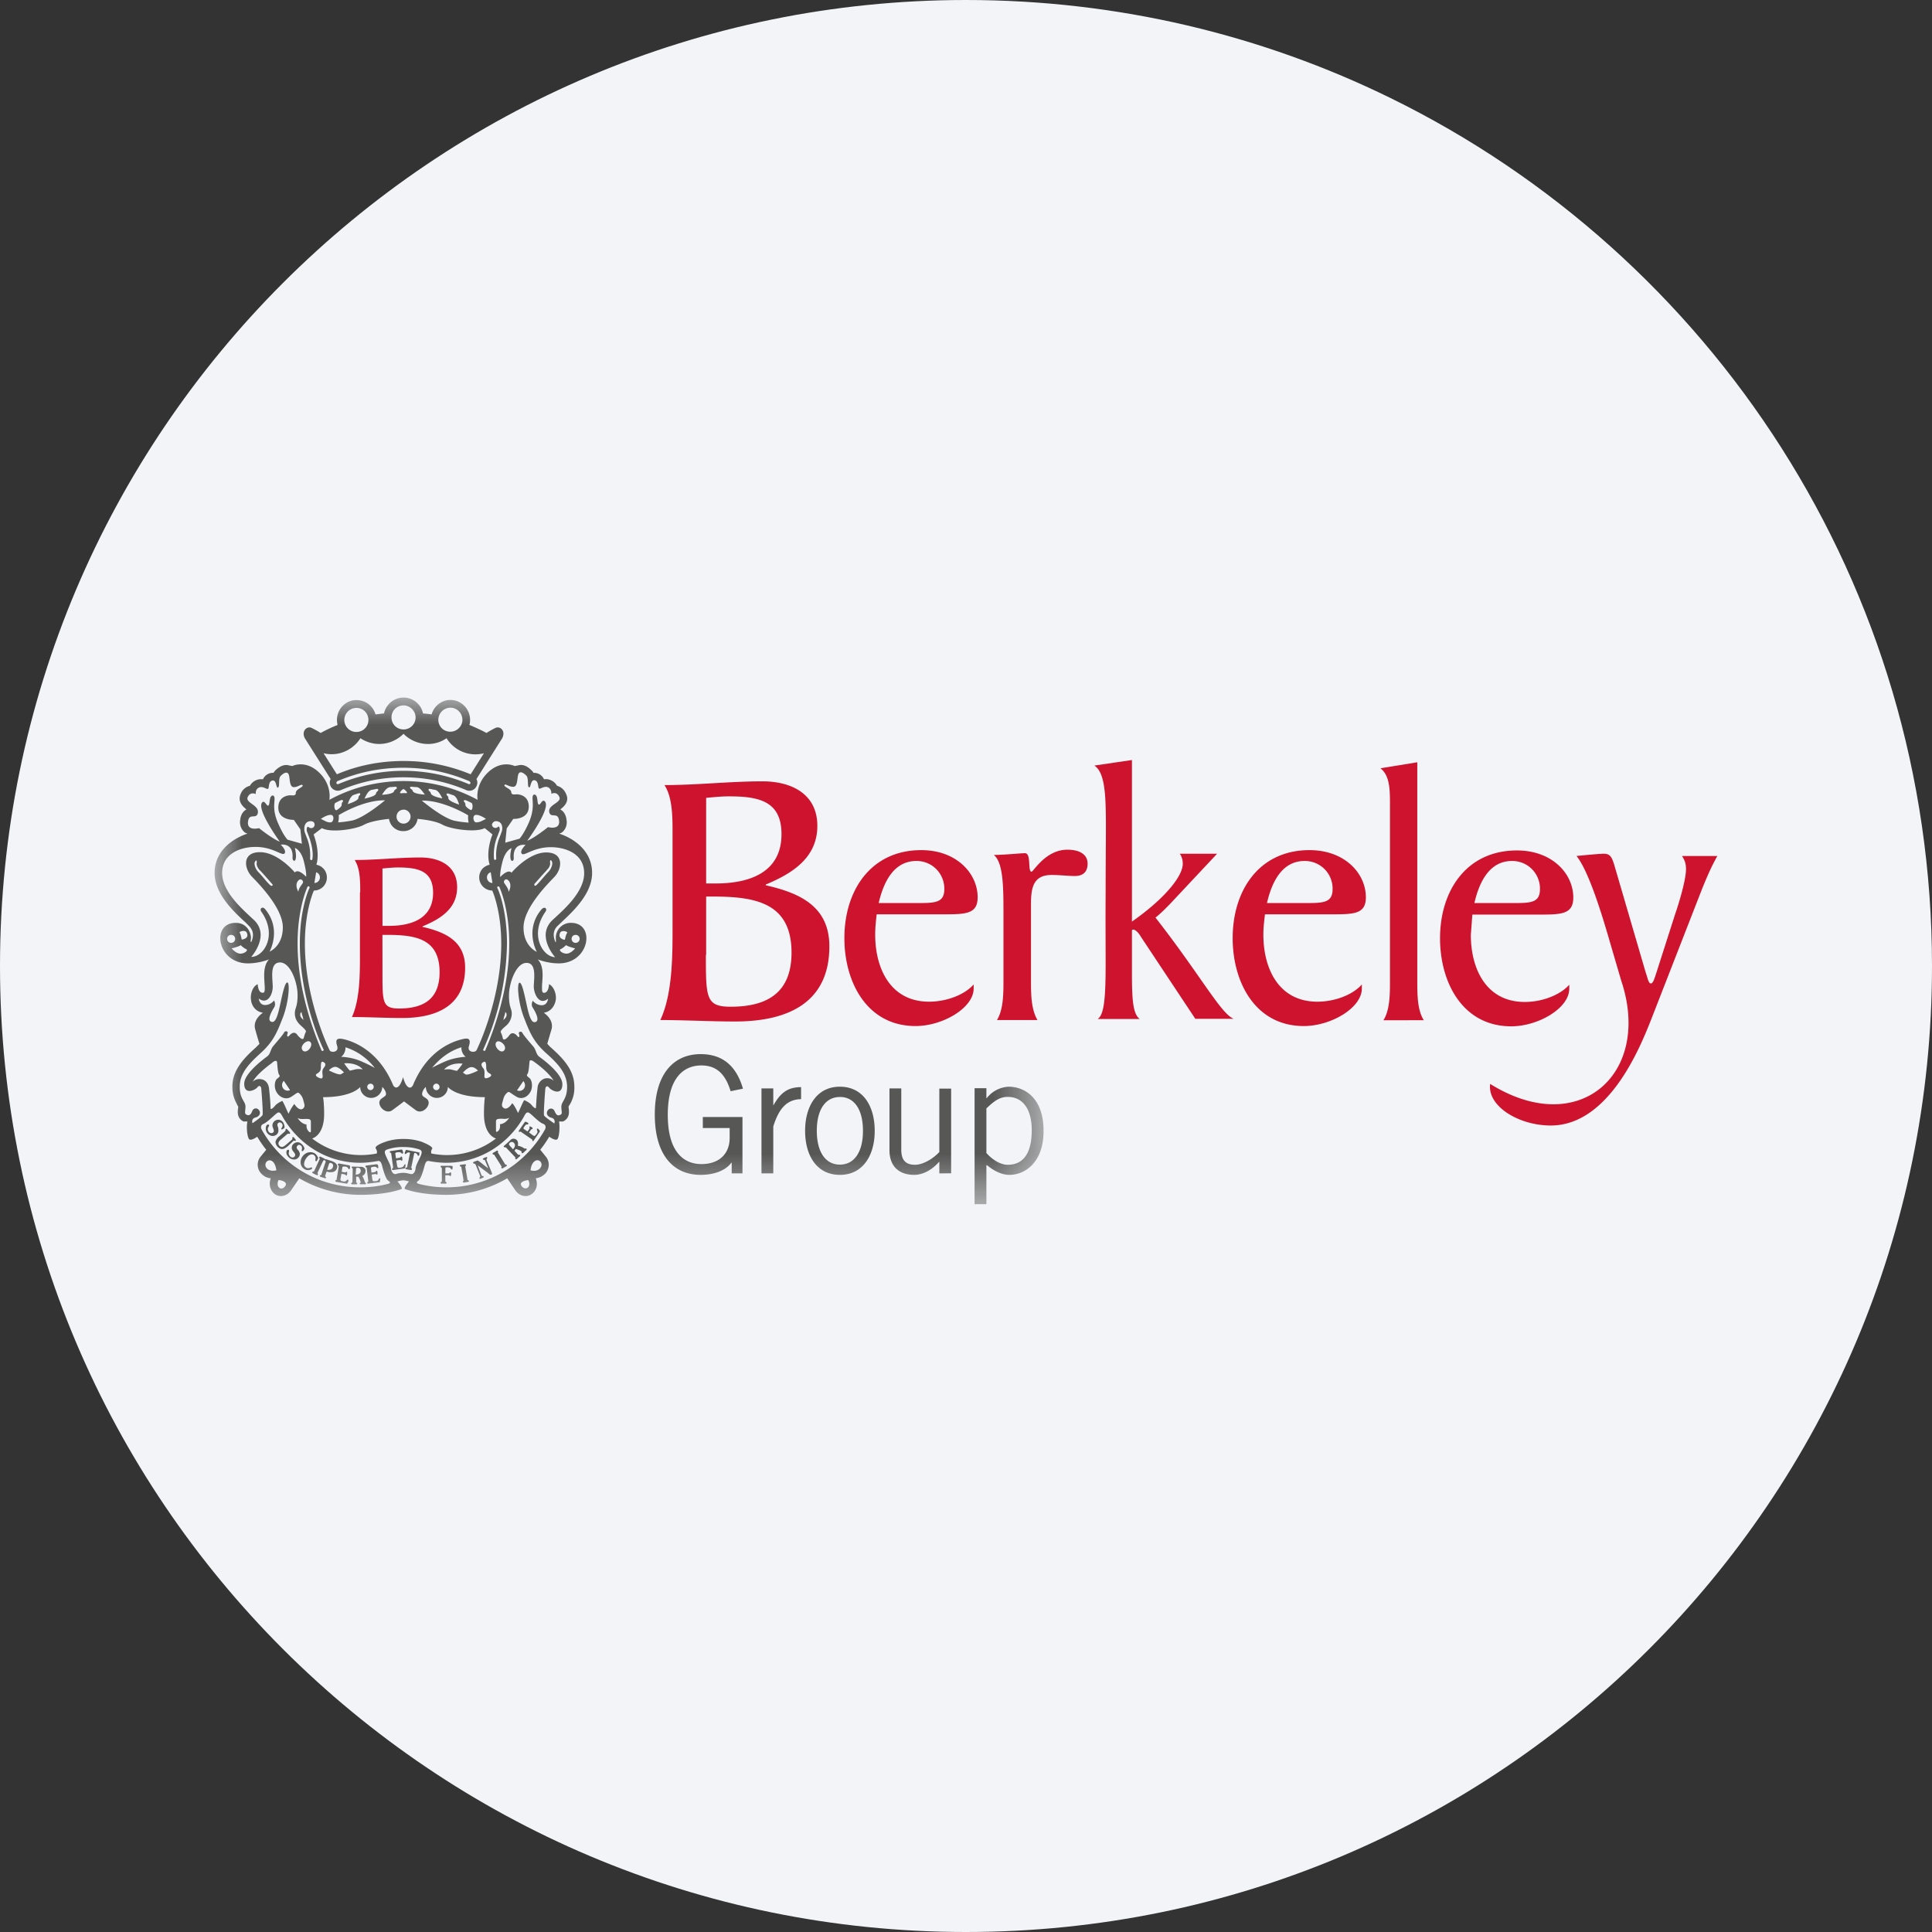 <svg height="36" viewBox="0 0 36 36" width="36" xmlns="http://www.w3.org/2000/svg"><rect x="0" y="0" width="36" height="36" fill="#333333" stroke="none"/><mask id="a" fill="#fff"><path d="M0 0h15.445v9.442H0z" fill-rule="evenodd"/></mask><g fill="none" fill-rule="evenodd"><path d="M18 0c2.837 0 5.52.656 7.907 1.825C31.884 4.753 36 10.895 36 18c0 9.942-8.058 18-18 18-9.94 0-18-8.057-18-18C0 8.06 8.06 0 18 0z" fill="#f2f4f7" fill-rule="nonzero"/><path d="m3.795 8.471-.21-.042c-.005 0-.014-.005-.02 0-.008.004-.013.028-.018.037 0 .005-.004.01-.004.014-.005.01 0 .02.009.024.019.004.028-.038.075-.029.019.005.014.015.009.03l-.047.227c0 .01-.004.024-.014.024H3.57c-.005.004-.01.004-.014.014-.005.013.009.018.018.018l.08.014c.009 0 .018 0 .023-.014 0-.009 0-.014-.005-.018l-.004-.005c-.01-.009-.005-.019 0-.028l.046-.229c.005-.018.005-.028.024-.023.047.01.037.051.056.051.009 0 .019-.004.019-.014v-.014c0-.009.004-.033 0-.042 0 .01-.015.01-.02.005zm-.248.224c-.01 0-.018.02-.023.028-.014.023-.028.028-.056.033-.056.01-.061.004-.07-.047l-.014-.084.06-.009c.029-.005.029.014.043.01.018 0 .009-.029.009-.043s-.005-.033-.018-.033c-.015 0-.005.02-.038.024l-.061.01-.014-.09c0-.004.005-.014.01-.014.004-.005.023-.009.032-.009.014 0 .033-.005.042 0 .014 0 .019.004.029.014.004.005.013.014.023.01.009 0 .014-.015.009-.024a.168.168 0 0 0-.014-.047c-.005-.004-.018-.004-.023-.004l-.192.028c-.01 0-.018.004-.018.018 0 .01.005.01.014.014h.004c.01.005.01.014.01.024l.032.233c0 .01.005.023-.004.028l-.005.005c-.004.004-.01.01-.01.018 0 .014.015.014.024.014l.2-.028c.019-.004.024-.004.024-.028 0-.014.005-.032.005-.046.005 0-.005-.005-.01-.005zm2.479-.663c-.01-.004-.02-.004-.02.005-.003.01 0 .023.006.033.009.027 0 .037-.014.06-.033.042-.037.047-.075.02l-.065-.048.033-.047c.013-.023.028-.009.032-.023.01-.014-.014-.028-.023-.033-.01-.004-.028-.018-.033-.004-.01.01.01.018-.005.042l-.032.046-.07-.046c-.005-.005-.005-.009-.005-.014 0-.01.01-.024.014-.028.005-.009.019-.024.024-.033.009-.009.018-.009.027-.009.01 0 .019 0 .024-.009.005-.01 0-.019-.01-.024-.01-.005-.032-.018-.041-.018-.01 0-.015.01-.02.013l-.102.15c-.004.01-.01.018 0 .023.005.005.01.005.019 0h.004c.01-.005.019.005.024.01l.182.125c.009.005.019.01.019.02v.004c0 .004 0 .01.004.014.01.004.019 0 .023-.01l.108-.158c.009-.014.009-.019-.005-.033 0-.005-.014-.019-.023-.028zm-.467.383c.028-.028.056-.075.019-.117-.028-.028-.056-.023-.08-.004-.004.004-.014.018-.014.028 0 .01.01.018.015.027zm.234-.014c.004 0 .009-.005.018.005s0 .018-.004.023l-.056.051c-.005.005-.02.014-.028.005-.01-.01.004-.019-.005-.028-.014-.019-.084-.042-.108-.047l-.023.033.056.061c.005.01.014.013.024.013h.004c.005 0 .01 0 .019.005.009.01.004.02-.005.024l-.056.051c-.004.004-.014.01-.023 0-.005-.005-.005-.009-.005-.019v-.004c.005-.01-.005-.015-.014-.024l-.15-.159a.026.026 0 0 0-.022-.013H5.41c-.005 0-.01 0-.02-.005-.008-.009-.004-.019.006-.024l.103-.093c.013-.014.032-.033.055-.037a.092.092 0 0 1 .075.023c.028.033.028.07.019.107a.295.295 0 0 1 .117.047c.009.005.013.01.028.005zm-.365.3h-.004c-.01 0-.014-.01-.02-.02l-.115-.187c-.005-.009-.015-.014-.01-.023v-.005c0-.004.005-.009 0-.018-.005-.01-.02-.01-.023-.005l-.065.037c-.01.005-.015.014-.01.024.005.01.01.01.014.01H5.2c.009 0 .014.008.018.018l.117.186c.005.01.014.02.009.024v.004c0 .005-.004.01 0 .02.005.008.019.008.024.004l.065-.038c.009-.004.014-.014.009-.023-.004-.009-.01-.009-.014-.009zm-.36-.08-.003-.015c0-.009.004-.014.009-.018.004-.005.004-.01.004-.019-.004-.014-.023-.005-.028-.005l-.032.014c-.01.005-.024.01-.02.023.006.01.01.01.015.01s.014 0 .019.005c.004.004.004.01.009.014l.056.14-.08-.06c-.032-.025-.074-.062-.107-.08-.013-.01-.013-.005-.028 0l-.051.018c-.01.005-.018.01-.014.024.005.01.009.01.019.01.019 0 .023.018.032.032l.075.191c0 .004.005.01.005.014 0 .01-.005.014-.01.02-.004.003-.004.008-.004.017.005.015.023.01.028.005l.032-.014c.01-.005.024-.009.019-.023-.005-.01-.01-.01-.014-.01s-.014 0-.018-.005c-.005-.004-.005-.009-.01-.013l-.07-.182.187.14a.253.253 0 0 0 .042.033c.009.004.014.004.023 0 .023-.01.019-.015.01-.038zm-.344.372c-.014-.004-.014-.013-.014-.022l-.038-.215c0-.01-.004-.019 0-.028l.005-.005c.005-.005.009-.009.005-.014 0-.014-.014-.014-.024-.014l-.074.01c-.01 0-.02.004-.014.018 0 .01.004.01.014.014h.004c.01.005.01.014.01.023l.037.215c0 .01.005.018 0 .028l-.005.005c-.004.005-.01.01-.004.014 0 .013.014.013.023.013l.075-.013c.009 0 .018-.005.014-.019-.005-.005-.01-.01-.014-.01zm-.3-.265c-.004-.005-.018-.005-.027-.005h-.168c-.01 0-.02.005-.02.014s.006.01.01.014l.005.005c.009.004.009.014.009.023V9c0 .01 0 .018-.01.023l-.003.004c-.005.005-.01.005-.01.014 0 .014.01.014.019.014h.075c.009 0 .018-.004.018-.014 0-.009-.005-.009-.01-.014l-.004-.004c-.01-.005-.01-.014-.01-.024V8.9h.057c.028 0 .023.014.037.014s.014-.027.014-.037c0-.014 0-.033-.014-.033s-.01.02-.037.02h-.056v-.08c0-.01 0-.024.005-.028.004-.005.028-.005.033-.005.027 0 .046 0 .064.028.005.004.01.014.019.014.014 0 .01-.014.01-.028.009-.005.009-.028-.005-.037zm-1.348.228c-.01 0-.02.015-.023.024-.014.023-.028.028-.051.028-.052.005-.057.005-.066-.042l-.01-.079.06-.01c.029-.005.025.014.039.01.014 0 .009-.029.009-.043 0-.009-.005-.032-.02-.028-.012 0-.003.02-.031.024l-.061.01-.01-.085c0-.005 0-.009.01-.014.005-.005.023-.005.033-.009.009 0 .028-.005.037 0 .01 0 .019.004.028.014.005.004.009.014.019.01.009 0 .014-.01.009-.024 0-.01-.004-.038-.014-.042-.005-.005-.014-.005-.023-.005l-.182.023c-.01 0-.02.005-.02.02 0 .008.006.008.01.013h.005c.01.005.01.014.01.023l.027.22c0 .01.005.02-.004.028l-.005.004c-.005.005-.01.01-.01.014 0 .014.015.014.024.014l.19-.023c.02 0 .02-.005.025-.023 0-.015.005-.033.005-.042.004-.005 0-.01-.01-.01zm-.448-.069c.038 0 .093-.015.093-.07 0-.043-.023-.057-.055-.057-.01 0-.024 0-.03.01-.003.004-.003.018-.003.032zm.182.153c.005.005.009.005.009.014 0 .014-.014.014-.018.014h-.075c-.01 0-.023 0-.023-.014s.018-.014.018-.023a.308.308 0 0 0-.046-.107l-.038.005v.084c0 .01 0 .018.005.022l.005.005c.004.005.009.005.009.014 0 .014-.01.014-.02.014h-.073c-.01 0-.02-.004-.02-.014 0-.009.006-.009.01-.014l.005-.005c.009-.004.009-.013.009-.022l.005-.22c0-.01 0-.019-.005-.023l-.004-.005c-.005-.005-.01-.005-.01-.014 0-.014.01-.014.019-.014l.14.005c.023 0 .047 0 .065.014a.067.067 0 0 1 .033.07c0 .041-.028.07-.06.088.023.033.037.075.05.112-.004-.004-.004.005.01.014zm-.308-.326-.182-.033c-.01 0-.02 0-.024.014 0 .01 0 .014.005.02l.005.003c.01.005.005.02.005.028l-.037.22c0 .01 0 .018-.01.023h-.005c-.005.004-.01.004-.01.014 0 .014.01.02.015.02l.187.031c.018.005.018 0 .028-.014.004-.009.014-.027.014-.042 0-.009-.005-.014-.01-.018-.01 0-.023.01-.028.018-.018.02-.037.02-.06.015-.052-.01-.057-.015-.047-.062l.014-.079.056.01c.028.005.019.018.033.023.013.004.018-.023.018-.038 0-.009.005-.032-.01-.032s-.013.014-.037.01l-.055-.01.013-.084c0-.005.005-.009.015-.014h.032c.01 0 .028.005.037.01.01.004.015.01.024.023.005.01.005.013.014.018.009 0 .014-.005.019-.018 0-.01.004-.038 0-.042 0-.01-.015-.014-.02-.014zm-.3.032c.015-.037-.003-.065-.032-.074a.026.026 0 0 0-.027 0c-.01.004-.01.013-.015.023l-.032.103c.037.004.093 0 .107-.052zm.062-.06c.019.023.028.051.014.084a.1.1 0 0 1-.084.07.202.202 0 0 1-.107-.01l-.024.066c0 .004-.004.01-.004.013 0 .01.004.015.009.02.005.004.009.01.005.018-.005.014-.024.01-.028.004l-.07-.022c-.01-.005-.02-.01-.014-.024.004-.009.009-.009.014-.009h.004c.009 0 .009-.014.014-.024l.07-.21c.005-.009.01-.019 0-.028l-.004-.004c-.005-.005-.005-.01-.005-.019.005-.014.014-.014.023-.01l.117.038c.028.014.05.023.07.046zm-.345.181c-.005-.009 0-.018.004-.027l.094-.2c.004-.01.009-.02.018-.02h.005c.005 0 .009 0 .014-.009.005-.01-.005-.019-.01-.023l-.07-.033c-.01-.005-.018-.005-.023.004-.005.01 0 .015 0 .02l.005.004c.005.01 0 .018-.005.028l-.093.201c-.005.01-.005.018-.02.018h-.003c-.005 0-.01 0-.015.01-.004.01.005.018.01.023l.07.033c.009.004.019.004.023-.005.005-.009.005-.014-.004-.024zm-.141-.107c-.027.01-.055.01-.074-.004a.076.076 0 0 1-.037-.075.208.208 0 0 1 .032-.089c.019-.028.042-.056.07-.07s.056-.018.08 0a.07.07 0 0 1 .028.037.094.094 0 0 1 0 .047c0 .01-.005.024.004.028.01.005.019.005.023-.004l.024-.047c0-.009 0-.014-.005-.019a.16.16 0 0 0-.061-.074c-.074-.042-.177-.019-.233.07-.051.088-.028.182.042.223a.113.113 0 0 0 .08.02c.018 0 .05-.01.065-.029.004-.009.004-.018-.005-.018-.014-.005-.023 0-.033.004zm-.233-.34c-.014-.019-.028-.042-.004-.07.018-.024.046-.019.065-.005.046.042.004.088.019.103.009.004.014.004.023-.005a.132.132 0 0 0 .023-.033c.005-.004 0-.009 0-.019a.17.17 0 0 0-.051-.074c-.02-.019-.047-.033-.075-.033s-.061.014-.084.038a.097.097 0 0 0-.023.08.132.132 0 0 0 .032.06c.01.01.024.032.029.046.004.014 0 .028-.01.042-.023.028-.061.02-.08 0a.076.076 0 0 1-.027-.046c-.005-.014 0-.029.004-.047 0-.009 0-.019-.004-.028-.01-.009-.024-.005-.033.004-.018.024-.014.057-.005.08.01.023.029.046.047.061a.141.141 0 0 0 .089.032.101.101 0 0 0 .084-.042c.019-.018.023-.047.023-.07a.167.167 0 0 0-.028-.06zm-.08-.159c.01-.01.015-.005.024-.005.005 0 .01.005.019 0 .009-.009.004-.018-.005-.028L1.48 8.2c-.005-.009-.014-.019-.028-.009-.005.005-.005.01-.005.018 0 .01.005.014-.005.024l-.107.093c-.02.014-.042.038-.065.042-.023.01-.052-.004-.065-.019-.014-.018-.024-.042-.01-.069.01-.024.033-.042.052-.057l.102-.088c.014-.01.019-.014.033-.01.004.005.009.005.018 0 .01-.009.005-.018 0-.028l-.051-.056c-.005-.004-.014-.013-.023-.004-.005.004-.005.01-.005.018v.005c0 .01-.01.014-.014.023l-.102.09a.208.208 0 0 0-.071.097c-.004.033.015.07.033.094.024.023.056.051.098.046.037-.004.075-.032.103-.056zm-.28-.173a.093.093 0 0 1-.041.061.118.118 0 0 1-.094.014.15.15 0 0 1-.074-.056.145.145 0 0 1-.024-.075c0-.023.005-.06.029-.075.009-.004.023-.004.032.005.005.01 0 .02-.005.028a.107.107 0 0 0-.018.042c0 .02.004.038.014.051.014.024.046.042.079.024.014-.01.024-.024.019-.037 0-.015-.01-.038-.014-.052a.103.103 0 0 1 .037-.135c.028-.019.06-.023.089-.014s.05.028.065.051a.176.176 0 0 1 .023.084c0 .005 0 .01-.004.014a.11.11 0 0 1-.033.023c-.01.005-.018.005-.023 0-.01-.018.047-.05.014-.102-.014-.019-.038-.033-.065-.019-.028.02-.024.047-.015.07l.01.033c0 .023.005.047 0 .065zm5.54-3.519c-.041 0-.074-.033-.074-.075s.033-.074.075-.074.075.032.075.074-.033.075-.075.075zm-.167.201c-.084 0-.154-.066-.112-.084.047-.019.102-.075.102-.075.033.028.169.061.169.061s-.08.098-.16.098zm-.121-.388c.027-.06.154-.023.13.005-.023.023-.042.126-.042.126s-.14-.019-.088-.13zM6.25 3.075s-.005-.04.009-.046c.015-.005.028.032.028.032.014.037-.01.122-.065.182l-.014.014c-.07.075-.136.16-.21.234-.033.032-.056 0-.033-.028.065-.07.13-.15.215-.238l.009-.014c.056-.047.07-.117.06-.136zm-.084.911c.037-.057-.02-.103-.075-.042-.322.378-.088.793-.088.793s-.248-.103-.248-.453c0-.355.425-.789.574-.942.15-.155.182-.458-.15-.458-.335 0-.648.378-.648.378-.065-.079-.21.08-.21.08s-.014-.066.042-.286c.056-.219.168-.252.168-.252s-.037.136-.014.21c.019.052.06.024.056-.027-.02-.29.22-.243.22-.243s-.117.112-.07.164c.046.051.214-.122.54-.122.276 0 .622.122.622.485 0 .365-.411.705-.59.873-.311.294.048.691.048.691-.228-.005-.485-.415-.177-.849zm.046 1.624s-.01.121-.116.121c-.108 0-.168-.084-.168-.084s-.042.07 0 .131c.042.065.13.224.06.261-.07.037-.116-.056-.163-.266s-.093-.462-.144-.462c-.052 0-.03.364.084.654.112.29.18.452.42.667.237.21.382.387.382.621 0 .228-.107.27-.107.368 0 .1.028.131-.023.154-.052.024-.075-.009-.103-.07-.023-.06-.098-.065-.131-.009s0 .112.07.131c.089.023.056.107.056.107s-.177-.12-.191-.149c-.014-.023.019-.448.023-.495.005-.047.038-.07.075-.019.042.052.243.155.243-.07 0-.205-.402-.49-.434-.513-.057-.047-.057-.126-.103-.182-.047-.056-.187-.215-.206-.257-.018-.042-.084-.028-.065.02s0 .074-.032.036c-.033-.042-.094-.084-.145-.019-.047.066-.112.117-.126.057a.428.428 0 0 0-.037-.108c-.01-.023.032-.065.093-.117a.304.304 0 0 0 .112-.228c0-.103-.052-.112-.052-.34 0-.229.13-.608.327-.608s.135.308.135.453c.01.145.108.341.266.215zm-.06 2.441a2.102 2.102 0 0 1-2.334 1.013c-.084-.024-.046-.042-.014-.07.033-.028.075-.15.098-.238.023-.089.038-.13.089-.122.107.02.215.033.326.033.635 0 1.177-.364 1.46-.887.048-.089.085-.042.127-.009.038.033.155.15.215.168.056.023.056.074.033.112zm-.093.723c-.066.07-.173.033-.173.033s.009-.122.075-.168c.084-.065.182.046.098.135zm-.336.332c-.075-.098.12-.117.12-.117.066.117-.041.21-.12.117zm-2.068-.229c-.047-.01-.09-.023-.14-.023a.483.483 0 0 0-.14.023c-.047.01-.084-.047-.09-.103-.004-.06-.041-.12-.078-.2-.037-.08-.061-.13.005-.154a.904.904 0 0 1 .303-.047c.107 0 .21.014.303.047.06.023.042.08.005.154-.037.08-.075.144-.08.2-.004.056-.037.113-.088.103zm-.443.187c-.16.042-.327.06-.5.06A2.091 2.091 0 0 1 .878 8.051c-.023-.038-.023-.089.037-.112.056-.024.173-.135.21-.168.042-.033.075-.08.126.01.285.522.826.886 1.46.886.113 0 .22-.014.328-.033.05-.009.07.033.089.122.023.084.065.21.098.237.037.03.074.052-.014.071zm-1.9.042c-.075.097-.182.005-.121-.117-.005-.005.195.02.12.117zm-.336-.332c-.08-.084.014-.196.098-.135.065.046.075.168.075.168s-.108.033-.173-.033zM.705 7.93s-.033-.083.056-.107c.07-.018.103-.075.07-.13-.033-.056-.107-.052-.131.01-.023.06-.051.092-.102.07-.052-.025-.024-.057-.024-.155s-.107-.136-.107-.369c0-.229.145-.406.383-.62s.308-.379.42-.668c.112-.29.135-.654.084-.654-.052 0-.098.257-.145.462-.046.21-.093.304-.163.266-.07-.037.019-.195.06-.26.043-.066 0-.132 0-.132s-.06.084-.167.084c-.108 0-.117-.12-.117-.12.159.12.26-.07.26-.22s-.064-.453.136-.453c.197 0 .327.378.327.607 0 .228-.051.238-.051.341 0 .102.05.172.112.228s.103.093.093.117c-.01.023-.023.051-.037.107-.014.061-.08.005-.126-.056-.047-.065-.112-.023-.145.02-.033.036-.051.008-.033-.038.019-.047-.046-.06-.065-.019s-.16.201-.205.256c-.047.057-.047.136-.103.183-.028.023-.434.308-.434.513 0 .22.205.117.243.07.037-.05.07-.023.074.02.005.045.038.47.024.493-.01.033-.187.154-.187.154zM.84 3.215l.015.014c.084.09.149.168.214.24.028.026 0 .054-.033.026-.08-.074-.14-.163-.21-.233l-.013-.014c-.057-.06-.08-.145-.066-.182 0 0 .014-.032.028-.032.014.004.009.046.009.046-.01.014.005.084.056.135zm.028.771c.308.434.052.844-.186.844 0 0 .359-.397.047-.69-.178-.169-.59-.509-.59-.873s.347-.486.622-.486c.327 0 .495.173.54.122.048-.052-.07-.164-.07-.164s.239-.042.22.243c-.004.052.043.084.057.028.023-.075-.014-.21-.014-.21s.116.033.168.252c.056.22.042.285.042.285s-.145-.159-.21-.08c0 0-.313-.378-.65-.378s-.298.304-.148.458c.149.154.574.592.574.943 0 .354-.247.452-.247.452s.233-.415-.084-.793c-.047-.056-.108-.01-.071.047zM.616 1.852c.052-.11.15-.055.15-.055s-.014-.089.06-.122c.07-.033.145.038.168.024.024-.015.005-.122.066-.15.098-.042.079.145.12.126.038-.018 0-.168.052-.219.052-.05.122-.093.15-.019.023.075.009.23.093.23s.14-.067.164-.034c.018.033-.127.07-.127.14s-.074.042-.121.047c-.042.005-.205.028-.205.23 0 .236.289.227.289.227l.122.177.028.267-.267-.075s-.074-.07-.177-.308c-.103-.234-.065-.369-.065-.453s-.061-.075-.08-.018c-.018.056-.01.125-.037.144-.028.014-.065-.098-.107-.065-.136.112.322.737.322.737-.131-.046-.388-.252-.388-.252s-.224.061-.205-.116c.019-.178.15-.042.182-.159.037-.159-.238-.19-.187-.304zm1.18.45c.039 0 .066.026.066.064a.063.063 0 0 1-.065.065.073.073 0 0 1-.051-.023c-.023-.014-.037.033-.028.08l.037.097c.075.201.08.35.065.425-.004.028-.042.02-.042-.009a.878.878 0 0 0-.065-.402l-.037-.098c-.014-.074-.01-.2.12-.2zm.062 1.151.033-.2a.1.1 0 0 1 .07.098.103.103 0 0 1-.103.102zm3.318 0a.102.102 0 0 1-.102-.102.1.1 0 0 1 .07-.098zM1.998 2.431c.172.094.644.02.789-.065.149-.08.462-.107.462-.107a.265.265 0 0 0 .266.228.265.265 0 0 0 .266-.228s.313.023.462.107.616.154.789.065l.144.117c-.135.36-.051.565-.051.565a.263.263 0 0 0-.126.065.245.245 0 0 0 .173.416s.168.36.168.99c0 1.026-.434 1.936-.462 1.987-.023.047-.178.042-.14-.079.037-.122.009-.164-.131-.126-.14.033-.635.182-.91.85-.028.065-.117.107-.187-.145-.07.247-.158.21-.187.144-.28-.667-.774-.816-.91-.849-.14-.033-.168.004-.13.126.037.121-.117.126-.14.08-.024-.047-.462-.962-.462-1.989 0-.63.168-.989.168-.989a.241.241 0 0 0 .242-.243.239.239 0 0 0-.196-.238s.08-.205-.051-.565zm.163-.247c.08 0 .056.14 0 .14a.192.192 0 0 1-.098-.023l-.084-.042s.103-.075.182-.075zm.089-.224c.06-.028.13-.075.14-.042.009.028-.028.028-.023.08 0 .027-.047.07-.093.097-.047.02-.057-.12-.024-.135zm.345-.15c.066-.018.113-.046.117-.018.005.028-.033.028-.033.075-.004.06-.2.116-.2.116.023-.06.056-.154.116-.173zm.336-.093c.066-.009.117-.033.117 0s-.033.024-.042.07c-.01.056-.214.094-.214.094.032-.066.074-.155.139-.164zm-.62.472s.457-.285.863-.276c0 0-.397.336-.621.378a2.25 2.25 0 0 1-.252.033c0 .004.019-.075.01-.135zm.966-.523c.065 0 .117-.019.117.014s-.038.02-.052.065c-.02.056-.224.065-.224.065.037-.06.094-.144.159-.144zm.243.42a.13.13 0 1 1-.001.261.13.13 0 0 1 0-.26zm0-.383c.009 0 .065.047.065.07 0 .01-.042.005-.065.005-.02 0-.066.01-.066-.005 0-.023.05-.07.066-.07zm.237-.037c.066 0 .117.084.159.14 0 0-.205-.009-.224-.065-.014-.047-.051-.033-.051-.066 0-.028.05-.009.116-.009zm.346.051c.065.01.107.098.14.16 0 0-.201-.034-.215-.094-.01-.047-.046-.038-.042-.07 0-.029.052-.005.117.004zm.219.08c.005-.029.052 0 .117.018.065.02.093.108.117.177 0 0-.197-.06-.201-.116 0-.056-.042-.05-.033-.079zm.41.531a2.04 2.04 0 0 1-.251-.032c-.224-.042-.621-.378-.621-.378.406-.009.864.275.864.275a.407.407 0 0 0 .009.135zm-.088-.41c.01-.028.08.014.14.042.033.014.029.154-.018.131-.052-.029-.098-.066-.094-.099 0-.046-.037-.046-.028-.074zm.229.266c.079 0 .182.075.182.075l-.084.042a.24.24 0 0 1-.098.023c-.056 0-.08-.14 0-.14zm.13 4.72c-.032-.043-.055-.09.015-.118.032-.014.042.033.042.102 0 .071.032.1.07.117.037.024.028.051-.028.075-.056.023-.08.014-.075-.037 0-.056.009-.098-.023-.14zm-.812.35c0 .031-.027.06-.06.06s-.061-.029-.061-.06c0-.034.028-.062.06-.062s.06.028.06.061zm.43-.435s-.07.102-.107.135c0 0-.047-.009-.103-.024-.056-.013-.136 0-.136 0 .126-.144.346-.11.346-.11zm.163.065c.07 0 .122.066.122.066s-.187.093-.23.07l-.05-.033s.088-.103.158-.103zm-.485-.107c-.192.084-.248.121-.248.121.197-.243.416-.345.547-.383a.214.214 0 0 0 .079.178s-.187.004-.378.084zm-1.89.205s-.005.005-.051.032c-.042.03-.23-.069-.23-.069s.057-.066.122-.066c.07.005.159.103.159.103zm.35-.056s-.08-.014-.136 0l-.102.024c-.038-.033-.108-.136-.108-.136s.22-.028.346.112zm.205.327c0 .032-.028.06-.061.06a.062.062 0 0 1-.06-.06.06.06 0 0 1 .06-.06c.038 0 .06.027.06.06zm-.23-.476c-.19-.084-.376-.084-.376-.084a.217.217 0 0 0 .079-.178c.135.042.355.14.546.383 0 .005-.056-.037-.248-.12zm-.722.266c.005.055-.02.065-.075.037-.056-.024-.065-.056-.028-.075.037-.023.07-.046.07-.117 0-.069.005-.116.038-.102.07.028.046.075.013.117-.032.042-.023.084-.018.14zm-.448-3.64c.046-.048.098.018.079.05-.018.033-.075.09-.084.164 0-.005-.08-.13.005-.215zm.088 2.604c-.027-.038-.074-.06-.051-.136.009.005.005-.014.019-.009.005.051.032.098.032.145zm-.107-1.424c0-.654.173-1.03.182-1.05.009-.033.056-.019.038.02-.01.012-.178.386-.178 1.03 0 .93.336 1.755.443 1.974.01.023-.027.033-.037.02-.093-.225-.448-1.056-.448-1.994zm.094 1.988c-.066-.079.088-.214.144-.154.066.07-.074.234-.144.154zm-.383.644a.11.11 0 0 1 .033-.075l.116.173c-.014.005-.028.01-.042.01a.105.105 0 0 1-.107-.108zm-.107.127c.05.097.167.158.266.102.097-.056.126-.102.158-.075.028.028.06.057.079.131.019.075.042.121-.01.16-.074.05-.158-.09-.158-.09a.893.893 0 0 0-.107.182c-.028-.047-.088-.205-.117-.238 0 0-.093.038-.135.09s-.084.078-.084.045c0-.084-.01-.2-.028-.368-.01-.084-.056-.15-.131-.168-.023-.005-.098-.024-.172.042.032-.06.116-.168.34-.336a.052.052 0 0 0 .019-.015c.042-.037.089-.055.094-.009.004.042.013.197.037.23.023.027.009.041-.033.073-.042.024-.07.15-.018.244zm.396.49c.056.032.126.014.173.018.047 0 .075.01.075.052v.177c0 .033-.033.023-.061-.024-.028-.042-.02-.102-.02-.102-.102-.009-.167-.122-.167-.122zm2.325.448a1.024 1.024 0 0 0-.35-.057 1 1 0 0 0-.35.057c-.103.037-.192.084-.168.121.037.056.018.093.018.093a1.494 1.494 0 0 1-1.204-.28s.224-.05.224-.457c0-.205-.02-.313-.02-.313.552 0 .692-.19.692-.19a.2.2 0 0 0 .06.143.2.2 0 0 0 .146.061.207.207 0 0 0 .205-.205s.05.046.065.102c.019.066-.023.071-.08.117-.121.09.066.313.202.215.069-.05.219-.164.219-.164s.149.113.219.164c.135.098.322-.126.2-.215-.055-.042-.097-.046-.078-.117a.23.23 0 0 1 .065-.102c0 .112.093.205.205.205a.202.202 0 0 0 .145-.06.204.204 0 0 0 .06-.145s.14.191.69.191c0 0-.017.108-.017.313 0 .406.224.457.224.457a1.494 1.494 0 0 1-1.204.28s-.02-.037.018-.093c0-.033-.084-.079-.186-.12zm1.526-1.709c-.065.08-.21-.084-.145-.154.056-.056.21.075.145.154zm-.094 1.48c-.028.042-.06.051-.06.023v-.177c0-.042.028-.047.074-.05.047-.006.117.017.173-.02 0 0-.061.112-.173.121 0 .005.01.061-.014.103zm.332-.733.117-.173a.114.114 0 0 1 .032.075.105.105 0 0 1-.107.107c-.02-.004-.033-.004-.042-.009zm.252.024c.05-.099.023-.225-.024-.257-.042-.033-.055-.047-.032-.075s.032-.182.037-.229c.005-.042.052-.023.094.01a.056.056 0 0 0 .018.013c.224.168.308.281.34.336a.174.174 0 0 0-.172-.042.194.194 0 0 0-.13.17c-.02.167-.024.284-.03.368 0 .032-.041.004-.083-.047-.042-.052-.135-.089-.135-.089-.028.033-.088.191-.117.238 0 0-.056-.13-.107-.182 0 0-.084.14-.16.09-.054-.039-.027-.085-.008-.16s.047-.102.08-.13c.027-.029.06.018.158.074.103.07.22.01.27-.088zm-.504-1.335c0-.047.028-.094.033-.145.013-.005.009.014.018.01.024.074-.023.102-.051.135zm.088-2.605c.084.084.01.215.01.215-.01-.07-.065-.13-.084-.164-.023-.032.023-.098.074-.05zm.019 1.181c0 .938-.355 1.77-.448 1.993-.005.014-.047 0-.037-.019a4.982 4.982 0 0 0 .443-1.974c0-.644-.168-1.018-.177-1.03-.02-.039.028-.048.037-.02.009.02.182.396.182 1.05zm-.252-2.282c.126 0 .136.126.112.195l-.037.1a.873.873 0 0 0-.065.4c.004.028-.038.038-.042.01a.902.902 0 0 1 .065-.426l.037-.097c.014-.042-.005-.094-.023-.08-.014.014-.028.024-.052.024a.064.064 0 0 1-.065-.066c.009-.028.038-.06.07-.06zm.163-.673c.019-.032.075.033.164.033.084 0 .07-.154.093-.229.024-.074.094-.037.15.02.05.05.013.2.05.218.038.02.024-.168.122-.126.06.03.042.136.066.15.023.014.098-.056.167-.024.07.033.062.122.062.122s.097-.056.148.056c.052.112-.223.144-.186.29.033.116.163-.02.182.158.019.177-.206.116-.206.116s-.256.206-.387.253c0 0 .462-.626.322-.738-.046-.037-.08.08-.107.065-.028-.014-.02-.088-.037-.144-.02-.056-.08-.065-.08.02 0 .082.033.218-.065.451-.103.234-.177.308-.177.308l-.266.075.027-.266.122-.177s.289.014.289-.229c0-.2-.163-.224-.205-.229-.042-.004-.122.024-.122-.046-.004-.056-.144-.094-.126-.127zM.504 4.508s-.018-.102-.037-.126c-.024-.023.103-.065.13-.004.057.116-.093.13-.093.13zM.48 4.77c-.084 0-.164-.098-.164-.098s.136-.033.169-.06c0 0 .056.055.102.074.047.018-.028.084-.107.084zm-.248-.276c0-.042.033-.074.075-.074s.075.032.075.074-.033.075-.075.075-.075-.033-.075-.075zm6.409-.298a.278.278 0 0 0-.284.284c.004.066.004.103-.015.056-.06-.158.005-.247.06-.294l.052-.05c.215-.202.579-.533.579-.925 0-.56-.612-.733-.612-.733.019-.009.042-.014.057-.028a.242.242 0 0 0 .079-.224c-.01-.098-.052-.164-.117-.2.065-.048.178-.146.107-.29a.256.256 0 0 0-.15-.145c-.003 0-.013-.005-.018-.005a.231.231 0 0 0-.111-.102.218.218 0 0 0-.131-.019.202.202 0 0 0-.196-.12.157.157 0 0 0-.038-.048c-.102-.103-.186-.107-.242-.093l-.07.014s-.243-.122-.495.116-.196.514-.196.514a2.878 2.878 0 0 0-1.381-.35c-.5 0-.971.126-1.382.35 0 0 .056-.276-.196-.514s-.495-.116-.495-.116l-.07-.014c-.056-.014-.14-.005-.243.093a.506.506 0 0 0-.037.047.205.205 0 0 0-.196.121.24.24 0 0 0-.243.121c-.004 0-.013.005-.018.005a.249.249 0 0 0-.154.145c-.066.144.046.242.107.29-.065.036-.107.102-.117.2a.246.246 0 0 0 .08.224c.014.014.037.02.056.028 0 0-.612.173-.612.733 0 .392.364.728.579.924l.05.051c.053.052.123.136.062.294-.02.042-.023.01-.014-.056.005-.065-.051-.284-.285-.284-.462 0-.35.755.229.755.215 0 .392-.074.392-.074-.103.112-.093.29-.084.43 0 .032.005.06.005.083 0 .047.005.1-.028.108-.098.014-.103-.159-.103-.159-.09.037-.14.177-.126.285.01.117.089.228.224.247 0 0-.196.121-.145.308.052.187.08.271.08.271l-.075.075c-.257.228-.43.443-.43.723 0 .178.057.271.089.336a.106.106 0 0 0 .019.033c0 .023 0 .037-.005.056-.004.047-.018.163.103.224h.075c-.024.098-.005.28.028.326.032.047.154-.042.154-.042.05.084.107.168.168.243l-.103.126a.238.238 0 0 0 .014.322.273.273 0 0 0 .173.084c-.047.131.004.247.084.3.093.06.214.031.289-.066l.159-.234a2.26 2.26 0 0 0 1.134.308c.518 0 .775-.11.775-.11.014-.035-.08-.14-.08-.14.038-.01.075-.02.108-.02.032 0 .065.01.107.02 0 0-.093.105-.08.14 0 0 .257.11.775.11.407 0 .799-.11 1.135-.308l.158.234c.075.097.197.126.29.065.084-.052.135-.168.084-.299a.297.297 0 0 0 .173-.084.238.238 0 0 0 .013-.322l-.102-.126c.06-.075.117-.159.168-.243 0 0 .122.09.154.042.032-.046.047-.228.028-.326h.075c.126-.06.112-.182.107-.224 0-.019-.005-.033-.005-.056a.596.596 0 0 0 .108-.369c0-.285-.173-.495-.43-.723-.028-.024-.051-.052-.074-.075 0 0 .023-.084.079-.27.05-.188-.145-.309-.145-.309.136-.019.21-.135.225-.247.013-.108-.042-.248-.127-.285 0 0-.004.173-.103.16-.032-.01-.027-.062-.027-.109 0-.023 0-.05.004-.084.01-.14.023-.317-.084-.429 0 0 .178.074.392.074.579 0 .69-.755.229-.755zM2.31 1.04a.645.645 0 0 0 .406-.284.645.645 0 0 0 .35.107.643.643 0 0 0 .453-.19.639.639 0 0 0 .452.19.604.604 0 0 0 .35-.107.632.632 0 0 0 .696.28l-.247.392c-.383-.159-.804-.248-1.247-.248s-.863.084-1.246.248l-.248-.393a.616.616 0 0 0 .28.005zm.284-.844a.222.222 0 0 1 .266.172.223.223 0 0 1-.172.266.224.224 0 0 1-.267-.172.225.225 0 0 1 .173-.266zM3.52.144c.12 0 .224.103.224.224 0 .122-.098.224-.224.224S3.295.494 3.295.368s.099-.224.225-.224zm.653.22a.227.227 0 0 1 .266-.173.228.228 0 0 1 .173.266.228.228 0 0 1-.266.173.221.221 0 0 1-.173-.266zm.593 1.232c-.005.01-.01.014-.014.014-.005 0-.014.005-.02 0a3.103 3.103 0 0 0-2.426 0c-.01.005-.014 0-.023 0-.005 0-.01-.005-.014-.014-.005-.014.005-.038.032-.047l.015-.005c.377-.158.779-.238 1.199-.238s.822.08 1.199.238l.015.005c.027.01.042.033.037.047zm-2.605-.08a.15.15 0 0 0 .192.206 2.943 2.943 0 0 1 1.167-.238c.415 0 .807.084 1.166.238.075.033.164 0 .196-.08a.146.146 0 0 0-.004-.126l.48-.76C5.428.62 5.32.522 5.232.564a1.596 1.596 0 0 0-.167.094c-.103-.057-.21-.103-.318-.15 0-.009 0-.014.005-.018a.374.374 0 0 0-.28-.439.355.355 0 0 0-.276.051.375.375 0 0 0-.154.21 1.68 1.68 0 0 0-.16-.018.36.36 0 0 0-.101-.187.368.368 0 0 0-.523 0 .377.377 0 0 0-.103.187c-.051.004-.107.013-.158.018a.37.37 0 0 0-.154-.21.385.385 0 0 0-.276-.05.37.37 0 0 0-.28.438c0 .01 0 .014.005.018a2.615 2.615 0 0 0-.317.15s-.08-.052-.168-.094C1.723.522 1.61.62 1.68.756zM14.38 7.654c.155-.149.257-.215.397-.215.276 0 .448.22.448.621 0 .476-.191.644-.448.644-.13 0-.28-.088-.397-.219zm0 1.788V8.71l.015.005c.12.098.266.177.415.177.266 0 .635-.206.635-.82 0-.632-.37-.823-.65-.823a.552.552 0 0 0-.41.215h-.005v-.187h-.22v2.161h.22zm-.657-.579V7.285h-.22v1.181c-.098.108-.29.238-.453.238-.158 0-.256-.07-.256-.28V7.281h-.22V8.43c0 .341.22.462.458.462.177 0 .345-.103.467-.243h.004v.215zM11.65 7.44c.262 0 .43.224.43.631 0 .405-.168.63-.43.63-.261 0-.43-.225-.43-.63 0-.407.169-.63.43-.63zm0 1.452c.43 0 .649-.364.649-.82 0-.459-.215-.823-.65-.823-.428 0-.647.364-.647.822 0 .457.214.821.648.821zm-1.461-.028h.22V7.99c.102-.327.247-.504.518-.509v-.224c-.262 0-.392.122-.514.337h-.004v-.313h-.22zm-.354-1.055v1.055h-.201v-.2h-.005c-.112.153-.331.228-.574.228-.5 0-.854-.359-.854-1.125 0-.765.359-1.125.854-1.125.369 0 .654.178.789.644l-.23.047c-.106-.35-.288-.48-.545-.48-.322 0-.626.22-.626.92s.304.918.626.918c.359 0 .527-.219.527-.485v-.187h-.5v-.205h.739z" fill="#575756" mask="url(#a)" transform="translate(4 13)"/><path d="M20.602 17.924c0 .625-.02.985-.15 1.064h.785c-.131-.098-.145-.382-.145-.873v-.784c.005 0 .014-.01.019-.01.042 0 .098.048.149.136l1.013 1.527h.714c-.242-.1-.611-.803-1.456-1.886.112-.09.19-.173.26-.243l.888-.947h-.695c.042.06.055.126.055.19 0 .216-.307.626-.947 1.075v-3.011l-.7.103c.187.126.215.49.215 1.115 0 .336-.005.752-.005 1.247-.004.522 0 .952 0 1.297zm10.74-1.974c.042.07.074.12.074.247 0 .2-.135.644-.2.83l-.35 1.093c-.033.098-.061.205-.103.205-.047 0-.06-.098-.098-.205l-.588-2.011c-.042-.136-.075-.201-.191-.201-.084 0-.37.028-.51.042.234.289.486 1.139.589 1.489l.243.83c.583 1.732-.78 2.964-2.441 1.928-.056.415.532.775 1.129.775 1.088 0 1.67-1.475 1.858-1.942l.966-2.478c.098-.238.159-.383.28-.602zm-3.16.877c.336 0 .513 0 .513-.261a.515.515 0 0 0-.522-.523c-.434 0-.616.42-.7.784zm-.775.593c0 .639.29 1.25 1.004 1.25.336 0 .667-.135.83-.321v.075c0 .363-.578.7-1.082.7-.901 0-1.326-.813-1.326-1.64 0-.89.495-1.637 1.433-1.637.658 0 1.05.434 1.05.877 0 .318-.23.318-.653.318h-1.228zm-.877 1.59c-.121-.19-.121-.484-.121-.741v-4.065l-.687.112c.178.135.178.406.178.686v3.267c0 .253 0 .55-.122.742zm-2.213-2.183c.336 0 .514 0 .514-.261a.515.515 0 0 0-.523-.523c-.434 0-.616.42-.7.784zm-.746.205c-.014.13-.03.239-.03.383 0 .64.29 1.25 1.005 1.25.336 0 .668-.134.83-.321v.075c0 .364-.578.7-1.082.7-.9 0-1.325-.812-1.325-1.638 0-.892.494-1.64 1.432-1.64.659 0 1.05.436 1.05.879 0 .317-.228.317-.653.317H23.57zm-4.873 1.228c0 .252 0 .55-.121.747h.755c-.121-.201-.121-.495-.121-.747v-1.414c0-.303.042-.542.383-.542.163 0 .303.019.434.019.173 0 .238-.098.238-.23 0-.162-.135-.26-.378-.26-.406 0-.63.41-.667.41-.075 0 0-.345-.122-.345-.084 0-.322.028-.58.033.179.145.179.616.179 1.106zm-1.615-1.433c.336 0 .513 0 .513-.261a.515.515 0 0 0-.522-.523c-.434 0-.617.42-.701.784zm-.747.205c-.014.13-.028.239-.028.383 0 .64.29 1.25 1.003 1.25.337 0 .668-.134.832-.321v.075c0 .364-.58.7-1.083.7-.901 0-1.326-.812-1.326-1.638 0-.892.495-1.64 1.433-1.64.658 0 1.05.436 1.05.879 0 .317-.23.317-.653.317h-1.228zm-3.183.76c0 .799 0 .967.462.967.7 0 1.134-.275 1.134-1.008 0-.938-.686-1.045-1.475-1.045h-.116v1.087zm0-1.33h.187c.602 0 1.222-.19 1.222-.918 0-.617-.42-.705-.98-.705-.13 0-.275.014-.424.028v1.596zm-.621-.933c0-.308 0-.667-.15-.9.603 0 1.224-.07 1.826-.07.537 0 1.022.233 1.022.83 0 .598-.471.888-.961 1.093v.014c.639.144 1.185.396 1.185 1.138 0 1.083-.821 1.4-1.755 1.4-.467 0-.93-.027-1.395-.027.228-.485.228-1.195.228-1.723zm-5.405 2.614c0 .532 0 .649.308.649.467 0 .756-.182.756-.677 0-.63-.457-.695-.985-.695h-.08zm0-.891h.126c.407 0 .817-.131.817-.616 0-.411-.28-.472-.658-.472-.09 0-.182.01-.285.019zm-.415-.625c0-.206 0-.444-.103-.602.406 0 .817-.047 1.223-.047.359 0 .686.154.686.555 0 .402-.317.593-.644.728v.01c.425.098.793.266.793.76 0 .724-.55.938-1.176.938-.312 0-.62-.018-.933-.018.149-.327.149-.798.149-1.153v-1.171z" fill="#ce132e"/></g></svg>